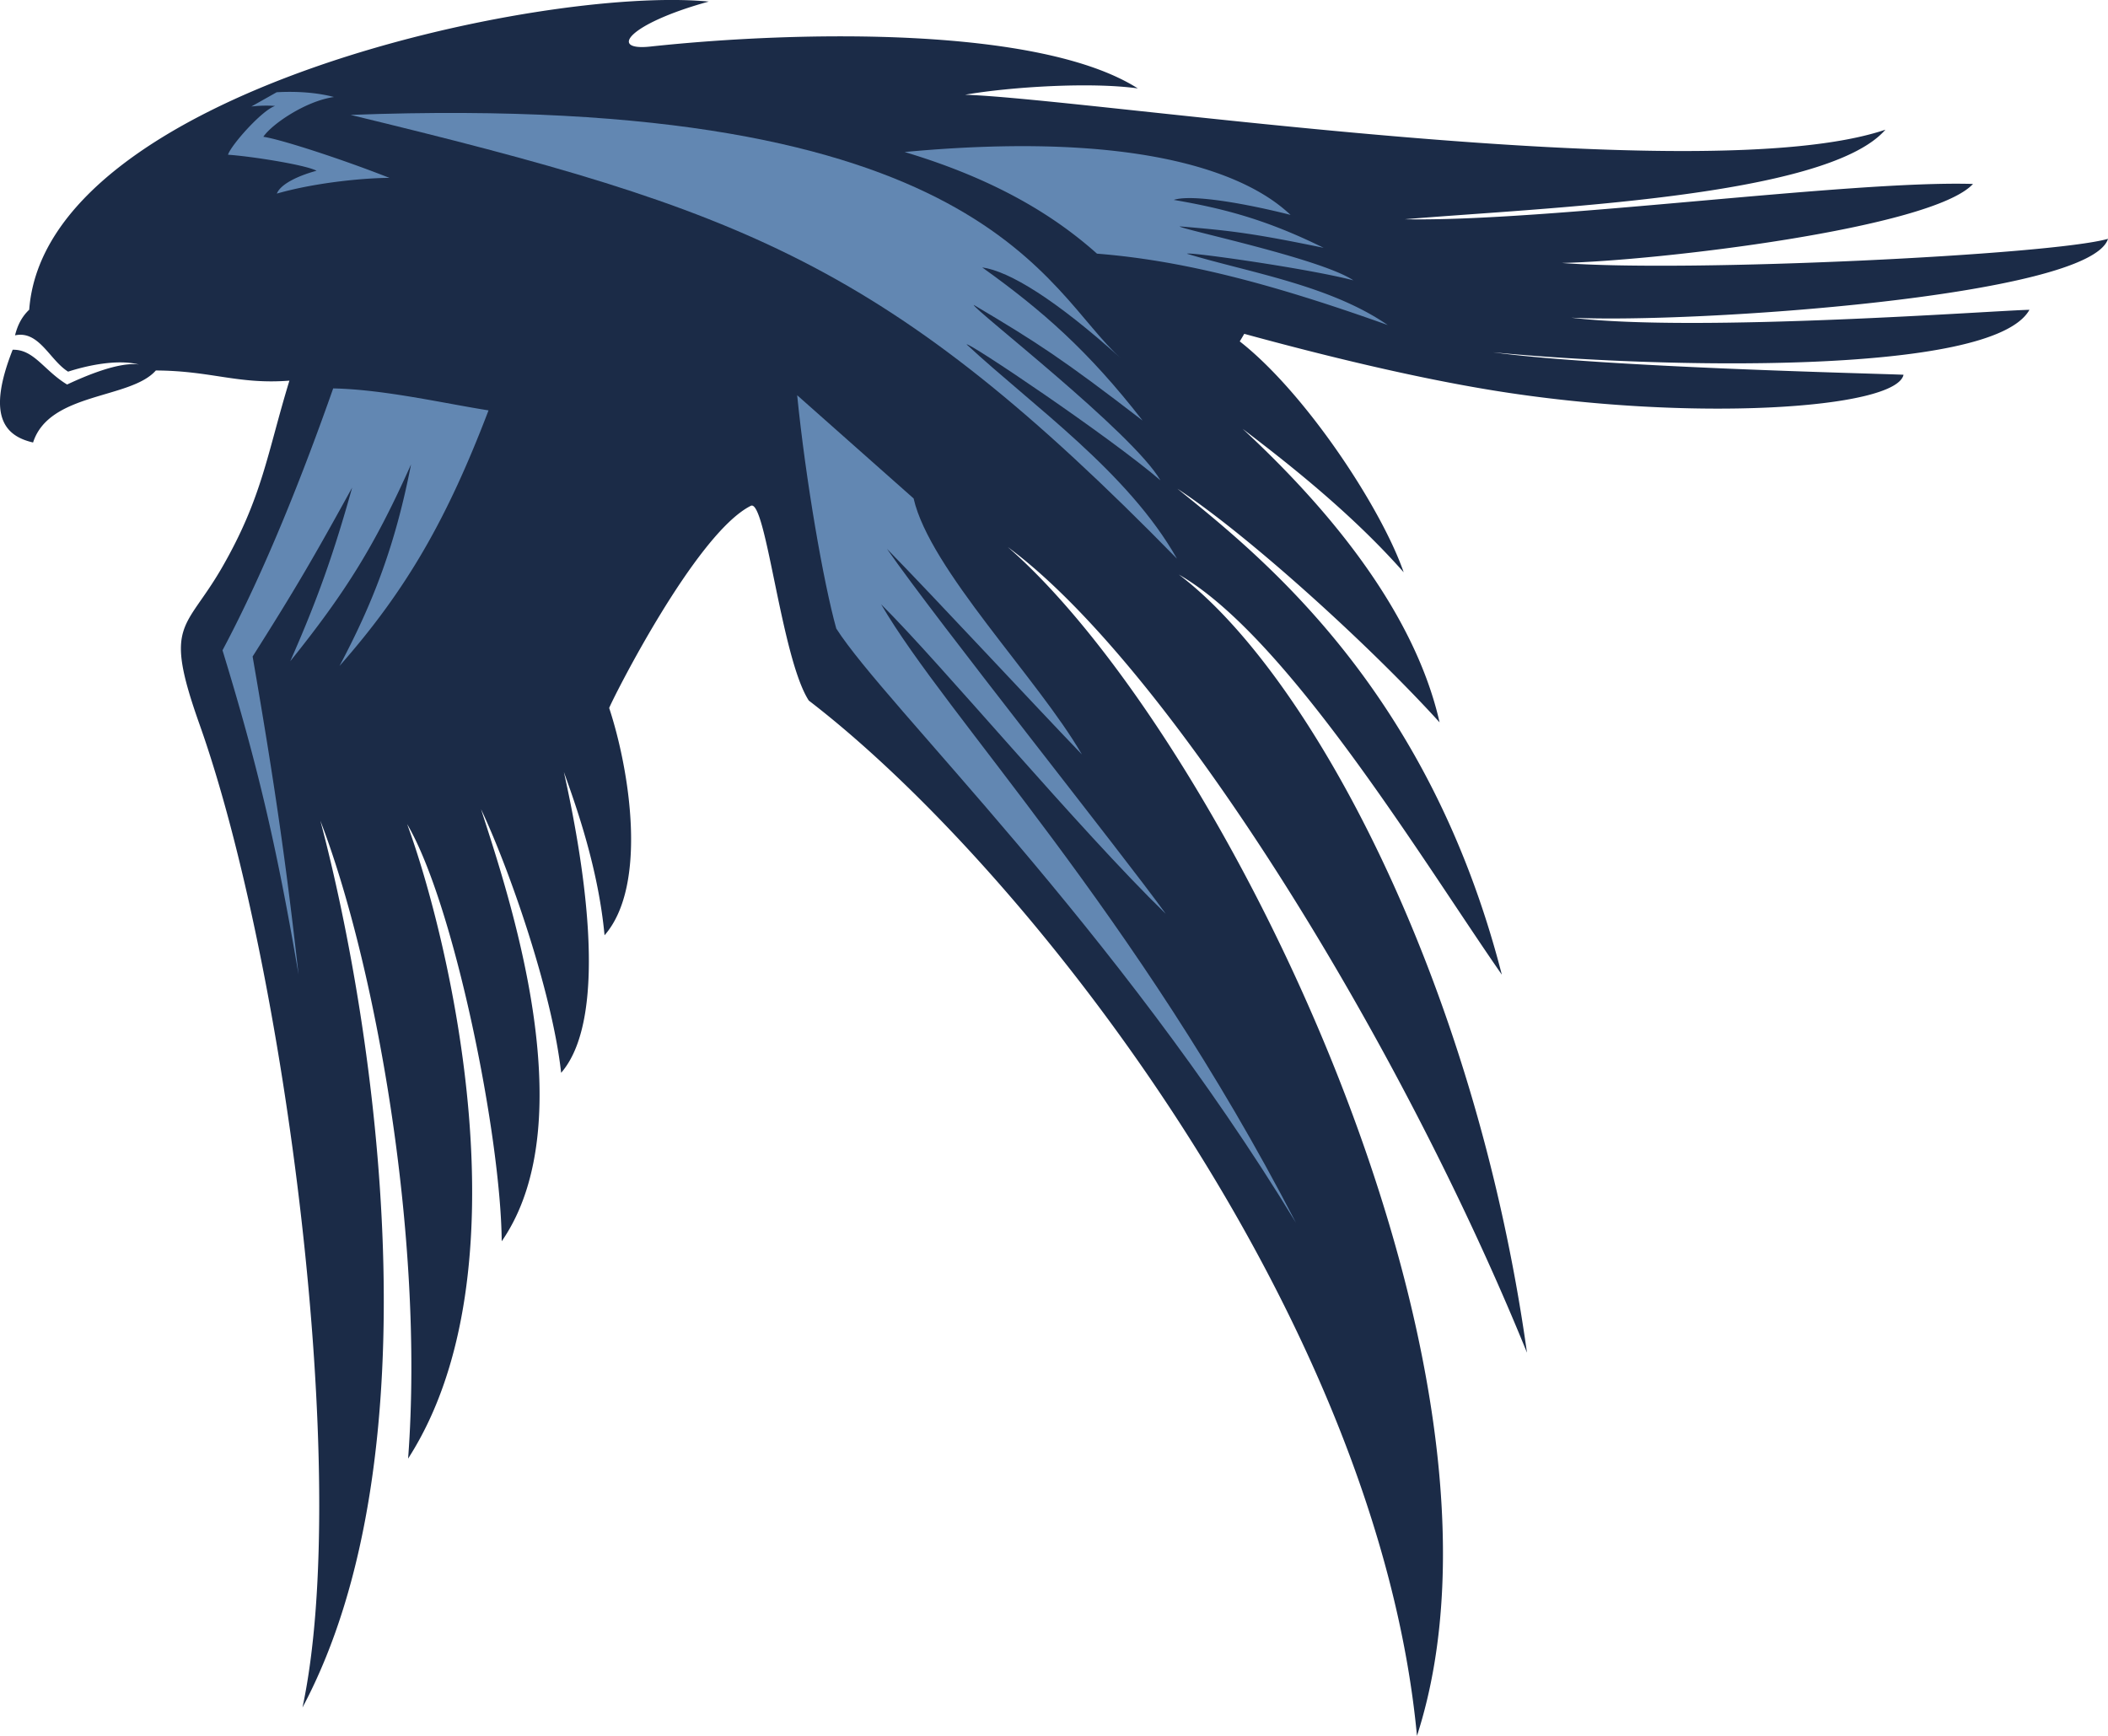 <svg width="85" height="70" fill="none" xmlns="http://www.w3.org/2000/svg"><path fill-rule="evenodd" clip-rule="evenodd" d="M38.92 3.82c5.192.179 29.71 3.913 37.105 1.41-2.385 2.747-13.93 3.151-19.38 3.612 5.706.112 17.912-1.574 22.911-1.424-1.646 1.792-12.766 3.106-16.58 3.186 5.089.392 19.739-.322 22.024-.973-.718 2.33-16.748 3.42-21.64 3.18 5.076.614 17.267-.304 18.472-.317-1.5 2.688-15.06 2.347-21.633 1.713 4.41.602 15.284.85 16.556.905-.297 1.382-8.578 1.924-16.537.634-3.214-.521-6.842-1.407-10.047-2.284a9.47 9.47 0 01-.181.305c2.658 2.08 5.718 6.734 6.61 9.311-2.159-2.449-4.832-4.518-6.497-5.787 3.013 2.79 6.864 7.069 7.945 11.84-2.753-3.038-7.671-7.518-10.574-9.425 3.46 2.79 10.14 8.138 13.084 19.599-3.123-4.485-8.615-13.61-13.024-16.135 5.217 3.942 11.91 16.194 14.038 31.378-5.247-12.91-14.538-27.773-20.935-32.487C49.194 29.5 61.932 55.184 57.136 70c-1.578-16.857-15.611-34.907-24.522-41.748-1.114-1.707-1.73-8.161-2.34-7.854-2.253 1.132-5.66 7.965-5.71 8.154.819 2.481 1.57 7.152-.187 9.164-.248-2.648-1.099-5.085-1.64-6.584.7 3.148 1.92 9.788-.11 12.13-.367-3.302-2.117-8.28-3.23-10.63 1.037 3.25 4.236 12.505.833 17.424-.034-4.25-1.91-13.583-3.813-16.823 1.714 4.67 4.905 18.023.039 25.586.677-9.02-1.368-20.101-3.538-25.722 2.262 8.515 4.705 25.587-.721 35.76 1.988-9.291-.717-29.975-4.15-39.642-1.471-4.143-.578-3.75.91-6.338 1.63-2.833 1.82-4.612 2.713-7.527-2.076.16-3.15-.4-5.386-.41-1.02 1.163-4.299.872-4.95 2.904-1.206-.276-1.848-1.142-.824-3.738l.001-.002c.861-.022 1.26.838 2.195 1.402.733-.345 2.1-.926 2.9-.806-.876-.226-2.092.038-2.86.287-.743-.464-1.17-1.671-2.14-1.464.102-.41.274-.752.572-1.034C1.832 3.704 21.846-.585 28.58.063c-3.258.899-4.046 1.996-2.363 1.815 6.085-.653 15.732-.812 19.662 1.687-1.895-.264-5.112-.064-6.958.254z" fill="#1B2B47"/><path fill-rule="evenodd" clip-rule="evenodd" d="M38.978 13.89c.036-.135 5.792 3.74 7.814 5.48-1.127-1.938-7.568-6.915-7.53-7.076 2.556 1.516 3.593 2.188 6.81 4.665-2.186-2.812-4.04-4.437-6.466-6.175 1.09.149 2.977 1.308 5.584 3.66-3.021-2.678-5.358-10.77-31.054-9.811C30.012 8.48 35.754 10.57 47.458 22.53c-1.975-3.497-5.822-6.17-8.48-8.64zm8.029 22.962c-1.634-2.278-9.292-11.896-11.243-14.721 1.972 2.02 5.942 6.298 7.86 8.292-1.77-3.06-6.138-7.472-6.785-10.323l-4.695-4.162c.344 3.435 1.06 7.553 1.577 9.409 1.973 3.092 11.312 12.075 18.535 23.962C45.802 36.813 38.18 28.92 35.53 24.37c2.392 2.37 7.956 9.053 11.477 12.482z" fill="#6287B2"/><path fill-rule="evenodd" clip-rule="evenodd" d="M55.96 13.11c-2.335-1.614-5.628-2.128-8.093-2.876-.017-.097 4.871.59 6.705 1.071-1.318-.884-6.981-2.064-7.006-2.176 2.108.176 2.98.283 5.805.864-2.262-1.115-3.951-1.574-6.043-1.932.747-.242 2.964.162 4.712.605-.78-.714-4.015-3.61-15.564-2.536 3.779 1.132 6.124 2.643 7.757 4.099 3.382.268 6.922 1.164 11.728 2.88zM8.972 26.223c1.364 4.456 2.162 7.743 3.066 13.077-.493-4.432-.97-7.735-1.852-12.825 1.724-2.721 2.45-3.972 4.014-6.813-.74 2.652-1.4 4.521-2.496 7.002 2.264-2.818 3.423-4.697 4.87-7.936-.631 3.242-1.52 5.558-2.884 8.127 2.72-3.084 4.35-5.959 6.009-10.306-1.8-.284-4.224-.846-6.264-.886-1.192 3.389-2.719 7.285-4.463 10.56zm2.193-18.417c1.653-.473 3.678-.635 4.54-.632-1.938-.765-4.396-1.559-5.086-1.658.33-.498 1.697-1.441 2.847-1.604-.67-.177-1.481-.239-2.31-.192l-1.02.575a5.16 5.16 0 01.958-.023c-.531.17-1.785 1.588-1.9 1.968.882.056 3.12.403 3.57.646-.63.168-1.436.502-1.6.92z" fill="#6287B2"/></svg>